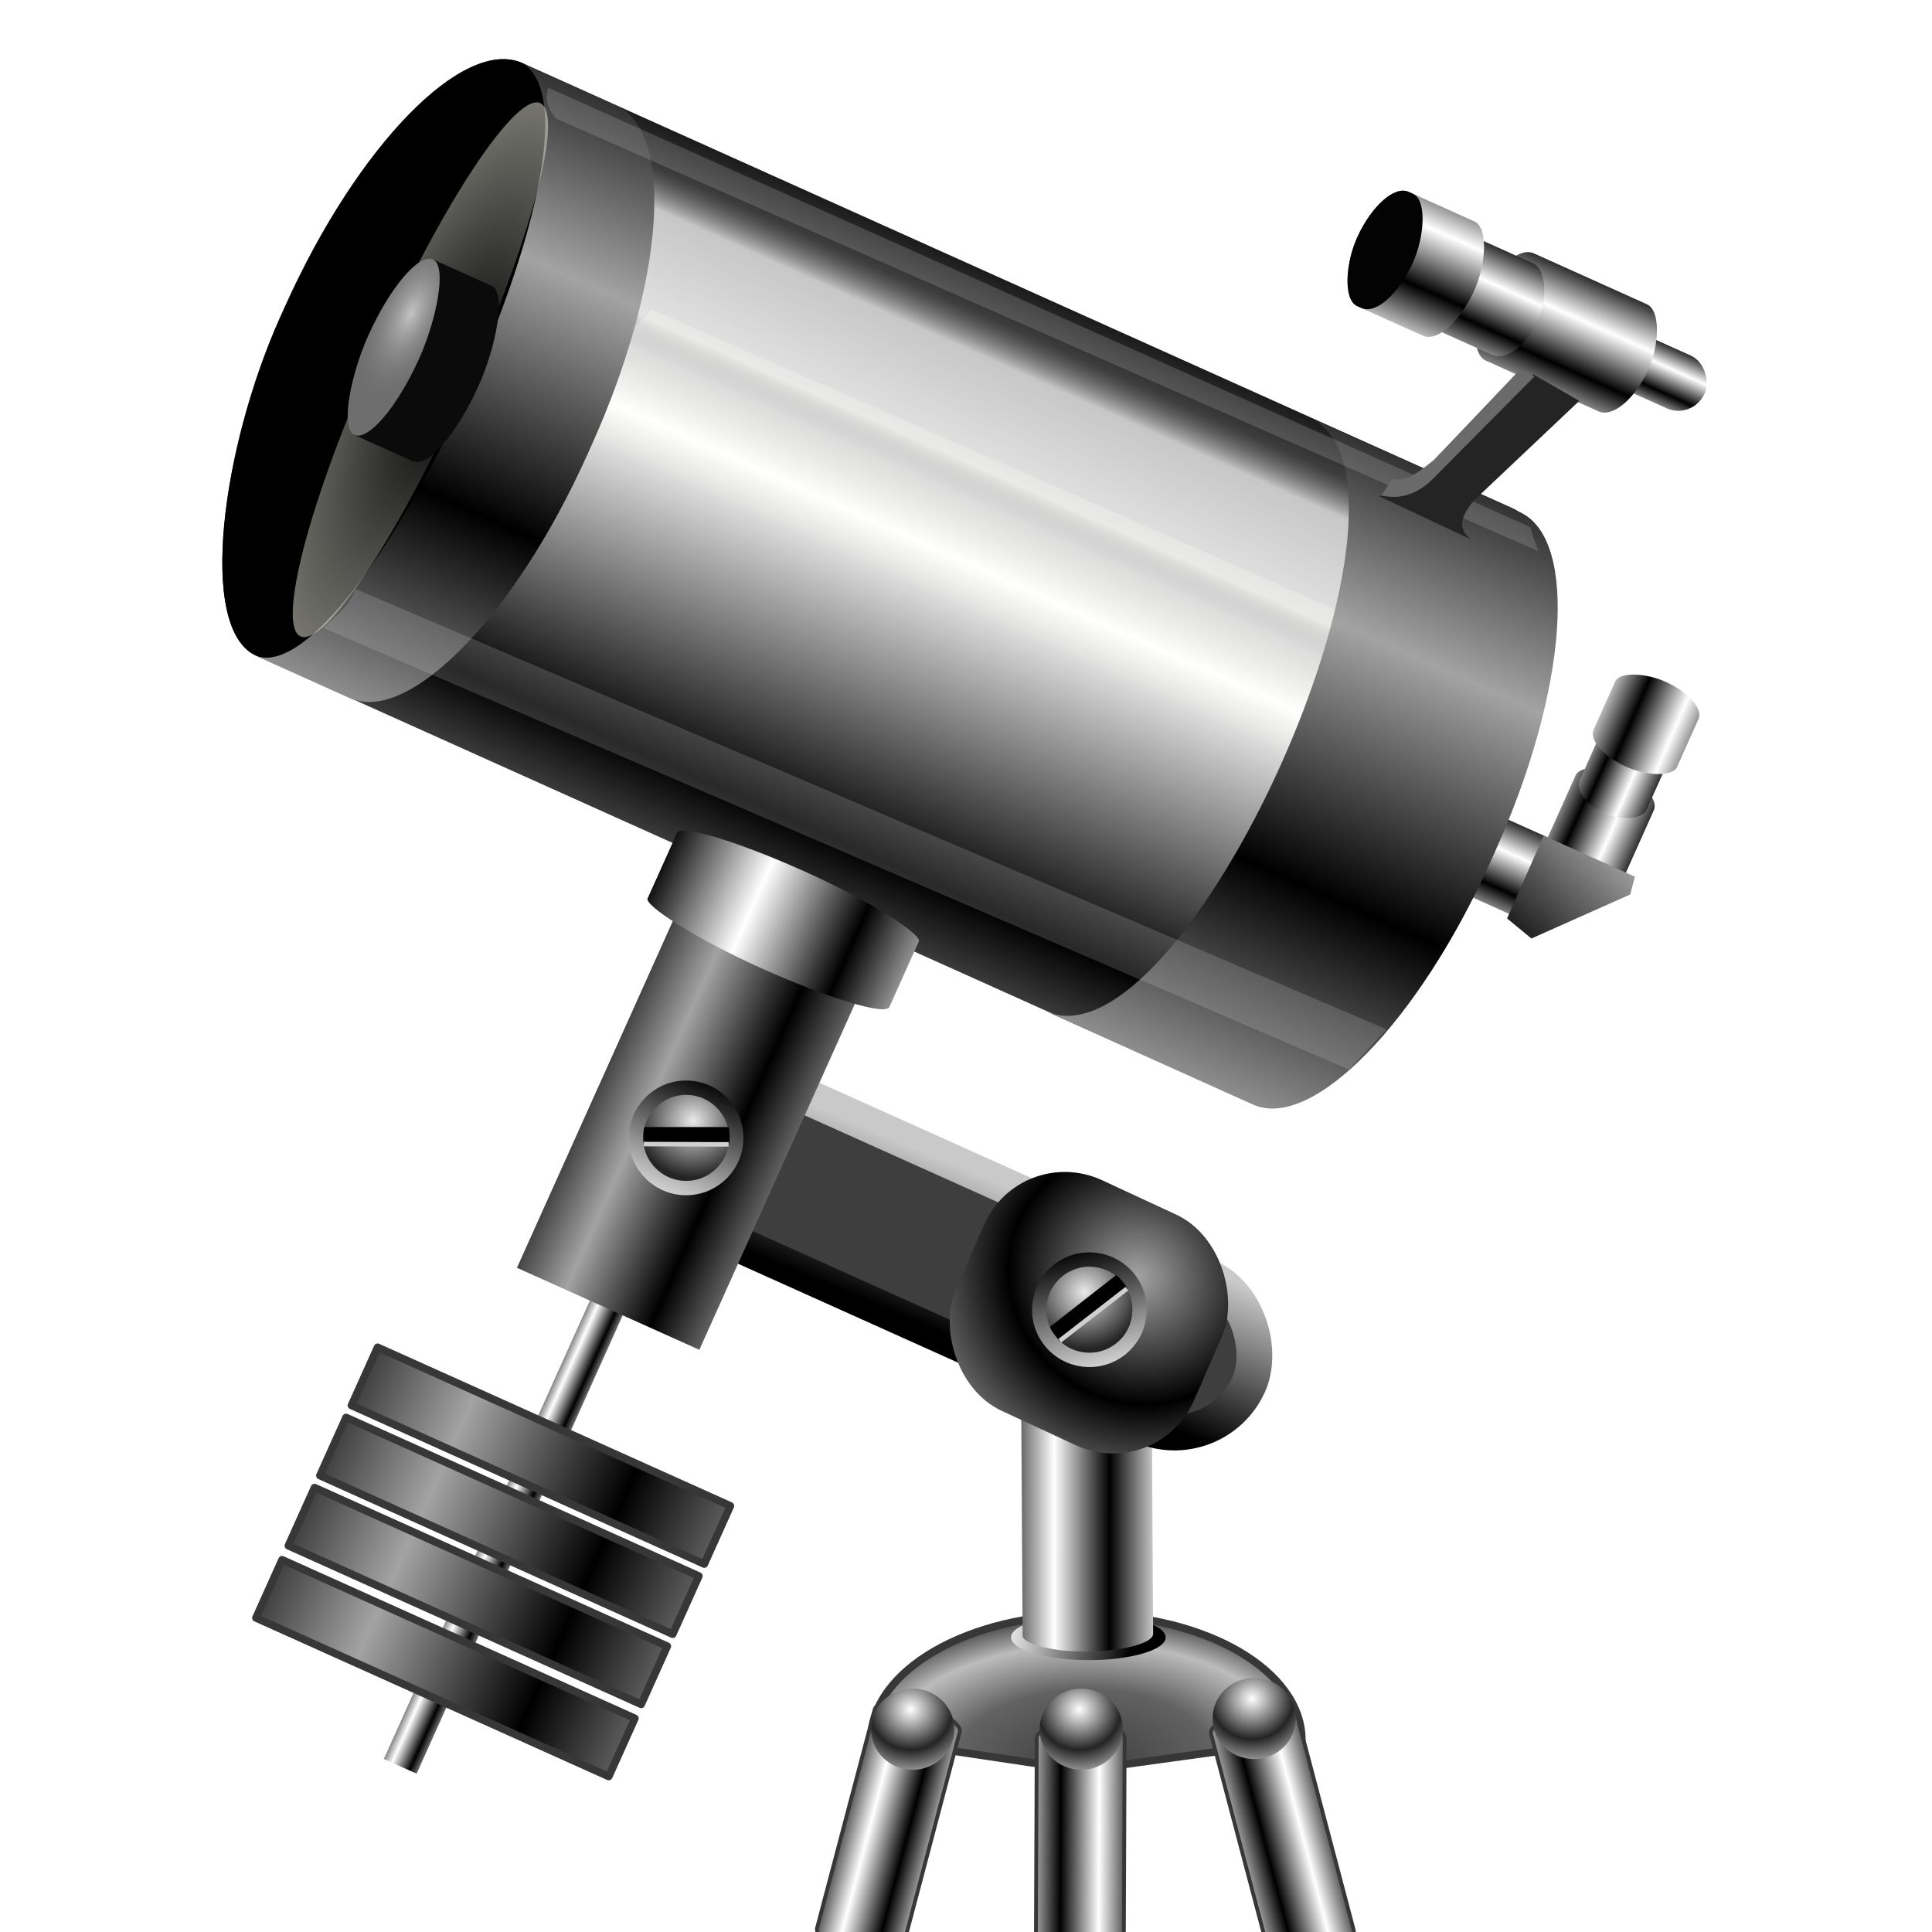 <?xml version="1.0" encoding="UTF-8" standalone="no"?>
<!-- Created with Inkscape (http://www.inkscape.org/) -->

<svg
   xmlns:dc="http://purl.org/dc/elements/1.1/"
   xmlns:cc="http://creativecommons.org/ns#"
   xmlns:rdf="http://www.w3.org/1999/02/22-rdf-syntax-ns#"
   xmlns:svg="http://www.w3.org/2000/svg"
   xmlns="http://www.w3.org/2000/svg"
   xmlns:xlink="http://www.w3.org/1999/xlink"
   xmlns:sodipodi="http://sodipodi.sourceforge.net/DTD/sodipodi-0.dtd"
   xmlns:inkscape="http://www.inkscape.org/namespaces/inkscape"
   id="svg2"
   sodipodi:version="0.32"
   inkscape:version="0.92.5 (2060ec1f9f, 2020-04-08)"
   width="256"
   height="256"
   version="1.0"
   sodipodi:docname="stellarium.svg"
   inkscape:output_extension="org.inkscape.output.svg.inkscape"
   inkscape:export-filename="/media/disk/linux-dekor/desk-x/my jpg wals/my black/stellarium.png"
   inkscape:export-xdpi="90"
   inkscape:export-ydpi="90">
  <defs
     id="defs5">
    <linearGradient
       inkscape:collect="always"
       id="linearGradient4343">
      <stop
         style="stop-color:#eeeeee;stop-opacity:1"
         offset="0"
         id="stop4345" />
      <stop
         style="stop-color:#000000;stop-opacity:1"
         offset="1"
         id="stop4347" />
    </linearGradient>
    <linearGradient
       inkscape:collect="always"
       id="linearGradient4327">
      <stop
         style="stop-color:#3e3e3e;stop-opacity:1;"
         offset="0"
         id="stop4329" />
      <stop
         id="stop4339"
         offset="0.495"
         style="stop-color:#626262;stop-opacity:1" />
      <stop
         id="stop4335"
         offset="0.796"
         style="stop-color:#bcbcbc;stop-opacity:1" />
      <stop
         style="stop-color:#404040;stop-opacity:1"
         offset="1"
         id="stop4331" />
    </linearGradient>
    <linearGradient
       inkscape:collect="always"
       id="linearGradient4380">
      <stop
         style="stop-color:#c3c3c3;stop-opacity:1"
         offset="0"
         id="stop4383" />
      <stop
         style="stop-color:#6e6e6e;stop-opacity:0;"
         offset="1"
         id="stop4385" />
    </linearGradient>
    <linearGradient
       inkscape:collect="always"
       id="linearGradient4311">
      <stop
         style="stop-color:#000000;stop-opacity:1"
         offset="0"
         id="stop4313" />
      <stop
         style="stop-color:#c9c9c9;stop-opacity:1"
         offset="1"
         id="stop4315" />
    </linearGradient>
    <linearGradient
       inkscape:collect="always"
       id="linearGradient4378">
      <stop
         style="stop-color:#e9e9e9;stop-opacity:1"
         offset="0"
         id="stop4380" />
      <stop
         style="stop-color:#242424;stop-opacity:1"
         offset="1"
         id="stop4382" />
    </linearGradient>
    <linearGradient
       inkscape:collect="always"
       id="linearGradient4370">
      <stop
         style="stop-color:#e1e1e1;stop-opacity:1"
         offset="0"
         id="stop4372" />
      <stop
         style="stop-color:#000000;stop-opacity:1"
         offset="1"
         id="stop4374" />
    </linearGradient>
    <linearGradient
       inkscape:collect="always"
       id="linearGradient4348">
      <stop
         style="stop-color:#ffffff;stop-opacity:1"
         offset="0"
         id="stop4350" />
      <stop
         style="stop-color:#242424;stop-opacity:1"
         offset="1"
         id="stop4352" />
    </linearGradient>
    <linearGradient
       id="linearGradient3220">
      <stop
         id="stop3222"
         offset="0"
         style="stop-color:#ffffff;stop-opacity:0;" />
      <stop
         id="stop3224"
         offset="1"
         style="stop-color:#ffffe9;stop-opacity:0.619;" />
    </linearGradient>
    <linearGradient
       id="linearGradient3199">
      <stop
         style="stop-color:#ffffff;stop-opacity:0.319;"
         offset="0"
         id="stop3201" />
      <stop
         style="stop-color:#ffffe9;stop-opacity:0;"
         offset="1"
         id="stop3203" />
    </linearGradient>
    <linearGradient
       id="linearGradient3185">
      <stop
         style="stop-color:#8e8e8e;stop-opacity:0;"
         offset="0"
         id="stop3187" />
      <stop
         id="stop3193"
         offset="0.19"
         style="stop-color:#ffffff;stop-opacity:0.628;" />
      <stop
         style="stop-color:#ffffff;stop-opacity:0.655;"
         offset="0.783"
         id="stop3195" />
      <stop
         style="stop-color:#838383;stop-opacity:0;"
         offset="1"
         id="stop3189" />
    </linearGradient>
    <linearGradient
       id="linearGradient3171">
      <stop
         id="stop3173"
         offset="0"
         style="stop-color:#a3a3a3;stop-opacity:1;" />
      <stop
         id="stop3175"
         offset="1"
         style="stop-color:#000000;stop-opacity:1;" />
    </linearGradient>
    <linearGradient
       id="linearGradient3156">
      <stop
         style="stop-color:#ffffff;stop-opacity:1;"
         offset="0"
         id="stop3158" />
      <stop
         style="stop-color:#000000;stop-opacity:1;"
         offset="1"
         id="stop3160" />
    </linearGradient>
    <inkscape:perspective
       sodipodi:type="inkscape:persp3d"
       inkscape:vp_x="0 : 526.18109 : 1"
       inkscape:vp_y="0 : 1000 : 0"
       inkscape:vp_z="744.09448 : 526.18109 : 1"
       inkscape:persp3d-origin="372.04724 : 350.78739 : 1"
       id="perspective9" />
    <linearGradient
       inkscape:collect="always"
       xlink:href="#linearGradient3156"
       id="linearGradient3400"
       gradientUnits="userSpaceOnUse"
       gradientTransform="matrix(0.728,0,0,0.728,319.945,120.684)"
       spreadMethod="reflect"
       x1="615.984"
       y1="7.934"
       x2="615.984"
       y2="21.107" />
    <linearGradient
       inkscape:collect="always"
       xlink:href="#linearGradient3156"
       id="linearGradient3402"
       gradientUnits="userSpaceOnUse"
       gradientTransform="matrix(1,0,0,0.493,134.426,0.596)"
       spreadMethod="reflect"
       x1="615.984"
       y1="7.934"
       x2="615.984"
       y2="21.107" />
    <linearGradient
       inkscape:collect="always"
       xlink:href="#linearGradient3156"
       id="linearGradient3404"
       gradientUnits="userSpaceOnUse"
       gradientTransform="translate(414.884,-1.111)"
       spreadMethod="reflect"
       x1="236.795"
       y1="116.288"
       x2="236.795"
       y2="181.535" />
    <linearGradient
       inkscape:collect="always"
       xlink:href="#linearGradient3185"
       id="linearGradient3406"
       gradientUnits="userSpaceOnUse"
       gradientTransform="translate(118.443,-5.738)"
       spreadMethod="reflect"
       x1="501.639"
       y1="108.361"
       x2="501.639"
       y2="71.311" />
    <linearGradient
       inkscape:collect="always"
       xlink:href="#linearGradient3199"
       id="linearGradient3408"
       gradientUnits="userSpaceOnUse"
       gradientTransform="translate(122.541,-67.623)"
       spreadMethod="reflect"
       x1="513.115"
       y1="168.644"
       x2="513.115"
       y2="195.697" />
    <linearGradient
       inkscape:collect="always"
       xlink:href="#linearGradient3171"
       id="linearGradient3410"
       gradientUnits="userSpaceOnUse"
       gradientTransform="translate(414.884,-1.111)"
       spreadMethod="reflect"
       x1="233.926"
       y1="95.388"
       x2="233.926"
       y2="149.574" />
    <linearGradient
       inkscape:collect="always"
       xlink:href="#linearGradient3171"
       id="linearGradient3412"
       gradientUnits="userSpaceOnUse"
       gradientTransform="translate(625.949,-1.111)"
       spreadMethod="reflect"
       x1="233.926"
       y1="95.388"
       x2="233.926"
       y2="149.574" />
    <radialGradient
       inkscape:collect="always"
       xlink:href="#linearGradient3220"
       id="radialGradient3414"
       gradientUnits="userSpaceOnUse"
       gradientTransform="matrix(2.92,1.3418463e-6,-2.3515927e-6,13.289,-751.975,-1717.473)"
       cx="391.598"
       cy="139.754"
       fx="393.774"
       fy="139.754"
       r="6.352" />
    <linearGradient
       inkscape:collect="always"
       xlink:href="#linearGradient3156"
       id="linearGradient3416"
       gradientUnits="userSpaceOnUse"
       spreadMethod="reflect"
       x1="615.984"
       y1="7.934"
       x2="615.984"
       y2="21.107" />
    <linearGradient
       inkscape:collect="always"
       xlink:href="#linearGradient3156"
       id="linearGradient3418"
       gradientUnits="userSpaceOnUse"
       gradientTransform="matrix(1,0,0,0.853,-31.557,2.038)"
       spreadMethod="reflect"
       x1="615.984"
       y1="7.934"
       x2="615.984"
       y2="21.107" />
    <linearGradient
       inkscape:collect="always"
       xlink:href="#linearGradient3156"
       id="linearGradient3420"
       gradientUnits="userSpaceOnUse"
       gradientTransform="matrix(1,0,0,0.853,-49.18,-6.568)"
       spreadMethod="reflect"
       x1="615.984"
       y1="10.336"
       x2="616.189"
       y2="28.311" />
    <linearGradient
       inkscape:collect="always"
       xlink:href="#linearGradient3156"
       id="linearGradient3422"
       gradientUnits="userSpaceOnUse"
       spreadMethod="reflect"
       x1="615.984"
       y1="7.934"
       x2="615.984"
       y2="21.107" />
    <linearGradient
       inkscape:collect="always"
       xlink:href="#linearGradient3156"
       id="linearGradient3424"
       gradientUnits="userSpaceOnUse"
       gradientTransform="matrix(1,0,0,0.853,-31.557,2.038)"
       spreadMethod="reflect"
       x1="615.984"
       y1="7.934"
       x2="615.984"
       y2="21.107" />
    <linearGradient
       inkscape:collect="always"
       xlink:href="#linearGradient3156"
       id="linearGradient3426"
       gradientUnits="userSpaceOnUse"
       gradientTransform="matrix(1,0,0,0.853,-49.18,-6.568)"
       spreadMethod="reflect"
       x1="615.984"
       y1="10.336"
       x2="616.189"
       y2="28.311" />
    <linearGradient
       inkscape:collect="always"
       xlink:href="#linearGradient3171"
       id="linearGradient3428"
       gradientUnits="userSpaceOnUse"
       x1="785.444"
       y1="113.166"
       x2="771.114"
       y2="151.983" />
    <linearGradient
       inkscape:collect="always"
       xlink:href="#linearGradient3156"
       id="linearGradient3430"
       gradientUnits="userSpaceOnUse"
       spreadMethod="reflect"
       x1="216.932"
       y1="469.958"
       x2="239.919"
       y2="470.19" />
    <linearGradient
       inkscape:collect="always"
       xlink:href="#linearGradient3156"
       id="linearGradient3432"
       gradientUnits="userSpaceOnUse"
       gradientTransform="translate(1.149,-8.046)"
       spreadMethod="reflect"
       x1="265.096"
       y1="361.881"
       x2="270.052"
       y2="361.881" />
    <linearGradient
       inkscape:collect="always"
       xlink:href="#linearGradient3171"
       id="linearGradient3434"
       gradientUnits="userSpaceOnUse"
       gradientTransform="matrix(1,0,0,1.281,0,-66.758)"
       spreadMethod="reflect"
       x1="256.897"
       y1="277.874"
       x2="281.034"
       y2="277.874" />
    <linearGradient
       inkscape:collect="always"
       xlink:href="#linearGradient3156"
       id="linearGradient3436"
       gradientUnits="userSpaceOnUse"
       gradientTransform="translate(-9.406,-1.485)"
       spreadMethod="reflect"
       x1="269.802"
       y1="230.198"
       x2="297.525"
       y2="230.198" />
    <radialGradient
       inkscape:collect="always"
       xlink:href="#linearGradient3171"
       id="radialGradient3438"
       gradientUnits="userSpaceOnUse"
       gradientTransform="matrix(1,0,0,0.937,39.08,10.986)"
       spreadMethod="reflect"
       cx="354.598"
       cy="283.106"
       fx="354.598"
       fy="283.106"
       r="40.805" />
    <linearGradient
       inkscape:collect="always"
       xlink:href="#linearGradient3171"
       id="linearGradient3440"
       gradientUnits="userSpaceOnUse"
       spreadMethod="reflect"
       x1="246.552"
       y1="382.471"
       x2="293.103"
       y2="382.471" />
    <linearGradient
       inkscape:collect="always"
       xlink:href="#linearGradient3171"
       id="linearGradient3442"
       gradientUnits="userSpaceOnUse"
       gradientTransform="translate(0,20.115)"
       spreadMethod="reflect"
       x1="246.552"
       y1="382.471"
       x2="293.103"
       y2="382.471" />
    <linearGradient
       inkscape:collect="always"
       xlink:href="#linearGradient3171"
       id="linearGradient3444"
       gradientUnits="userSpaceOnUse"
       gradientTransform="translate(0,40.23)"
       spreadMethod="reflect"
       x1="246.552"
       y1="382.471"
       x2="293.103"
       y2="382.471" />
    <linearGradient
       inkscape:collect="always"
       xlink:href="#linearGradient3171"
       id="linearGradient3446"
       gradientUnits="userSpaceOnUse"
       gradientTransform="translate(0,60.92)"
       spreadMethod="reflect"
       x1="246.552"
       y1="382.471"
       x2="293.103"
       y2="382.471" />
    <linearGradient
       inkscape:collect="always"
       xlink:href="#linearGradient3156"
       id="linearGradient3448"
       gradientUnits="userSpaceOnUse"
       gradientTransform="translate(101.523,-79.774)"
       spreadMethod="reflect"
       x1="234.632"
       y1="481.322"
       x2="244.678"
       y2="481.322" />
    <linearGradient
       inkscape:collect="always"
       xlink:href="#linearGradient3156"
       id="linearGradient3450"
       gradientUnits="userSpaceOnUse"
       gradientTransform="translate(-437.949,63.011)"
       spreadMethod="reflect"
       x1="234.632"
       y1="481.322"
       x2="244.678"
       y2="481.322" />
    <linearGradient
       inkscape:collect="always"
       xlink:href="#linearGradient3156"
       id="linearGradient3452"
       gradientUnits="userSpaceOnUse"
       gradientTransform="translate(-519.273,-1.684)"
       spreadMethod="reflect"
       x1="234.632"
       y1="481.322"
       x2="244.678"
       y2="481.322" />
    <linearGradient
       y2="-7.034"
       x2="11.61"
       y1="-6.253"
       x1="9.41"
       spreadMethod="reflect"
       gradientUnits="userSpaceOnUse"
       id="linearGradient3381"
       xlink:href="#linearGradient3370"
       inkscape:collect="always" />
    <linearGradient
       y2="-7.034"
       x2="11.61"
       y1="-6.253"
       x1="9.41"
       spreadMethod="reflect"
       gradientUnits="userSpaceOnUse"
       id="linearGradient3378"
       xlink:href="#linearGradient3370"
       inkscape:collect="always" />
    <inkscape:perspective
       sodipodi:type="inkscape:persp3d"
       inkscape:vp_x="0 : 526.18109 : 1"
       inkscape:vp_y="0 : 1000 : 0"
       inkscape:vp_z="744.09448 : 526.18109 : 1"
       inkscape:persp3d-origin="372.04724 : 350.78739 : 1"
       id="perspective10" />
    <linearGradient
       id="linearGradient3370">
      <stop
         id="stop3372"
         offset="0"
         style="stop-color:#000000;stop-opacity:1;" />
      <stop
         id="stop3374"
         offset="1"
         style="stop-color:#ffffff;stop-opacity:1;" />
    </linearGradient>
    <linearGradient
       inkscape:collect="always"
       xlink:href="#linearGradient3156"
       id="linearGradient3334"
       gradientUnits="userSpaceOnUse"
       gradientTransform="translate(101.523,-79.774)"
       spreadMethod="reflect"
       x1="234.632"
       y1="481.322"
       x2="244.678"
       y2="481.322" />
    <linearGradient
       inkscape:collect="always"
       xlink:href="#linearGradient3156"
       id="linearGradient3336"
       gradientUnits="userSpaceOnUse"
       gradientTransform="translate(-437.949,63.011)"
       spreadMethod="reflect"
       x1="234.632"
       y1="481.322"
       x2="244.678"
       y2="481.322" />
    <linearGradient
       inkscape:collect="always"
       xlink:href="#linearGradient3156"
       id="linearGradient3338"
       gradientUnits="userSpaceOnUse"
       gradientTransform="translate(-519.273,-1.684)"
       spreadMethod="reflect"
       x1="234.632"
       y1="481.322"
       x2="244.678"
       y2="481.322" />
    <linearGradient
       inkscape:collect="always"
       xlink:href="#linearGradient3156"
       id="linearGradient3350"
       gradientUnits="userSpaceOnUse"
       gradientTransform="matrix(0.728,0,0,0.728,319.945,120.684)"
       spreadMethod="reflect"
       x1="615.984"
       y1="7.934"
       x2="615.984"
       y2="21.107" />
    <linearGradient
       inkscape:collect="always"
       xlink:href="#linearGradient3156"
       id="linearGradient3352"
       gradientUnits="userSpaceOnUse"
       gradientTransform="matrix(1,0,0,0.493,134.426,0.596)"
       spreadMethod="reflect"
       x1="615.984"
       y1="7.934"
       x2="615.984"
       y2="21.107" />
    <linearGradient
       inkscape:collect="always"
       xlink:href="#linearGradient3156"
       id="linearGradient3354"
       gradientUnits="userSpaceOnUse"
       gradientTransform="translate(414.884,-1.111)"
       spreadMethod="reflect"
       x1="236.795"
       y1="116.288"
       x2="236.795"
       y2="181.535" />
    <linearGradient
       inkscape:collect="always"
       xlink:href="#linearGradient3185"
       id="linearGradient3356"
       gradientUnits="userSpaceOnUse"
       gradientTransform="translate(118.443,-5.738)"
       spreadMethod="reflect"
       x1="501.639"
       y1="108.361"
       x2="501.639"
       y2="71.311" />
    <linearGradient
       inkscape:collect="always"
       xlink:href="#linearGradient3199"
       id="linearGradient3358"
       gradientUnits="userSpaceOnUse"
       gradientTransform="translate(122.541,-67.623)"
       spreadMethod="reflect"
       x1="513.115"
       y1="168.644"
       x2="513.115"
       y2="195.697" />
    <linearGradient
       inkscape:collect="always"
       xlink:href="#linearGradient3171"
       id="linearGradient3360"
       gradientUnits="userSpaceOnUse"
       gradientTransform="translate(414.884,-1.111)"
       spreadMethod="reflect"
       x1="233.926"
       y1="95.388"
       x2="233.926"
       y2="149.574" />
    <linearGradient
       inkscape:collect="always"
       xlink:href="#linearGradient3171"
       id="linearGradient3362"
       gradientUnits="userSpaceOnUse"
       gradientTransform="translate(625.949,-1.111)"
       spreadMethod="reflect"
       x1="233.926"
       y1="95.388"
       x2="233.926"
       y2="149.574" />
    <radialGradient
       inkscape:collect="always"
       xlink:href="#linearGradient3220"
       id="radialGradient3364"
       gradientUnits="userSpaceOnUse"
       gradientTransform="matrix(2.92,1.3418463e-6,-2.3515927e-6,13.289,-751.975,-1717.473)"
       cx="391.598"
       cy="139.754"
       fx="393.774"
       fy="139.754"
       r="6.352" />
    <linearGradient
       inkscape:collect="always"
       xlink:href="#linearGradient3156"
       id="linearGradient3366"
       gradientUnits="userSpaceOnUse"
       spreadMethod="reflect"
       x1="615.984"
       y1="7.934"
       x2="615.984"
       y2="21.107" />
    <linearGradient
       inkscape:collect="always"
       xlink:href="#linearGradient3156"
       id="linearGradient3368"
       gradientUnits="userSpaceOnUse"
       gradientTransform="matrix(1,0,0,0.853,-31.557,2.038)"
       spreadMethod="reflect"
       x1="615.984"
       y1="7.934"
       x2="615.984"
       y2="21.107" />
    <linearGradient
       inkscape:collect="always"
       xlink:href="#linearGradient3156"
       id="linearGradient3371"
       gradientUnits="userSpaceOnUse"
       gradientTransform="matrix(1,0,0,0.853,-49.18,-6.568)"
       spreadMethod="reflect"
       x1="615.984"
       y1="10.336"
       x2="616.189"
       y2="28.311" />
    <linearGradient
       inkscape:collect="always"
       xlink:href="#linearGradient3156"
       id="linearGradient3373"
       gradientUnits="userSpaceOnUse"
       spreadMethod="reflect"
       x1="615.984"
       y1="7.934"
       x2="615.984"
       y2="21.107" />
    <linearGradient
       inkscape:collect="always"
       xlink:href="#linearGradient3156"
       id="linearGradient3375"
       gradientUnits="userSpaceOnUse"
       gradientTransform="matrix(1,0,0,0.853,-31.557,2.038)"
       spreadMethod="reflect"
       x1="615.984"
       y1="7.934"
       x2="615.984"
       y2="21.107" />
    <linearGradient
       inkscape:collect="always"
       xlink:href="#linearGradient3156"
       id="linearGradient3377"
       gradientUnits="userSpaceOnUse"
       gradientTransform="matrix(1,0,0,0.853,-49.18,-6.568)"
       spreadMethod="reflect"
       x1="615.984"
       y1="10.336"
       x2="616.189"
       y2="28.311" />
    <linearGradient
       inkscape:collect="always"
       xlink:href="#linearGradient3171"
       id="linearGradient3379"
       gradientUnits="userSpaceOnUse"
       x1="785.444"
       y1="113.166"
       x2="771.114"
       y2="151.983" />
    <linearGradient
       inkscape:collect="always"
       xlink:href="#linearGradient3156"
       id="linearGradient3382"
       gradientUnits="userSpaceOnUse"
       spreadMethod="reflect"
       x1="216.932"
       y1="469.958"
       x2="239.919"
       y2="470.19" />
    <linearGradient
       inkscape:collect="always"
       xlink:href="#linearGradient3156"
       id="linearGradient3385"
       gradientUnits="userSpaceOnUse"
       gradientTransform="translate(1.149,-8.046)"
       spreadMethod="reflect"
       x1="265.096"
       y1="361.881"
       x2="270.052"
       y2="361.881" />
    <linearGradient
       inkscape:collect="always"
       xlink:href="#linearGradient3171"
       id="linearGradient3387"
       gradientUnits="userSpaceOnUse"
       gradientTransform="matrix(1,0,0,1.281,0,-66.758)"
       spreadMethod="reflect"
       x1="256.897"
       y1="277.874"
       x2="281.034"
       y2="277.874" />
    <linearGradient
       inkscape:collect="always"
       xlink:href="#linearGradient3156"
       id="linearGradient3389"
       gradientUnits="userSpaceOnUse"
       gradientTransform="translate(-9.406,-1.485)"
       spreadMethod="reflect"
       x1="269.802"
       y1="230.198"
       x2="297.525"
       y2="230.198" />
    <radialGradient
       inkscape:collect="always"
       xlink:href="#linearGradient3171"
       id="radialGradient3391"
       gradientUnits="userSpaceOnUse"
       gradientTransform="matrix(1,0,0,0.937,39.08,10.986)"
       spreadMethod="reflect"
       cx="354.598"
       cy="283.106"
       fx="354.598"
       fy="283.106"
       r="40.805" />
    <linearGradient
       inkscape:collect="always"
       xlink:href="#linearGradient3171"
       id="linearGradient3394"
       gradientUnits="userSpaceOnUse"
       spreadMethod="reflect"
       x1="246.552"
       y1="382.471"
       x2="293.103"
       y2="382.471" />
    <linearGradient
       inkscape:collect="always"
       xlink:href="#linearGradient3171"
       id="linearGradient3396"
       gradientUnits="userSpaceOnUse"
       gradientTransform="translate(0,20.115)"
       spreadMethod="reflect"
       x1="246.552"
       y1="382.471"
       x2="293.103"
       y2="382.471" />
    <linearGradient
       inkscape:collect="always"
       xlink:href="#linearGradient3171"
       id="linearGradient3398"
       gradientUnits="userSpaceOnUse"
       gradientTransform="translate(0,40.23)"
       spreadMethod="reflect"
       x1="246.552"
       y1="382.471"
       x2="293.103"
       y2="382.471" />
    <linearGradient
       inkscape:collect="always"
       xlink:href="#linearGradient3171"
       id="linearGradient3401"
       gradientUnits="userSpaceOnUse"
       gradientTransform="translate(0,60.92)"
       spreadMethod="reflect"
       x1="246.552"
       y1="382.471"
       x2="293.103"
       y2="382.471" />
    <linearGradient
       inkscape:collect="always"
       xlink:href="#linearGradient3156"
       id="linearGradient3438"
       gradientUnits="userSpaceOnUse"
       spreadMethod="reflect"
       x1="216.932"
       y1="469.958"
       x2="239.919"
       y2="470.19" />
    <linearGradient
       inkscape:collect="always"
       xlink:href="#linearGradient3156"
       id="linearGradient3441"
       gradientUnits="userSpaceOnUse"
       gradientTransform="translate(1.149,-8.046)"
       spreadMethod="reflect"
       x1="265.096"
       y1="361.881"
       x2="270.052"
       y2="361.881" />
    <linearGradient
       inkscape:collect="always"
       xlink:href="#linearGradient3171"
       id="linearGradient3443"
       gradientUnits="userSpaceOnUse"
       gradientTransform="matrix(1,0,0,1.281,0,-66.758)"
       spreadMethod="reflect"
       x1="256.897"
       y1="277.874"
       x2="281.034"
       y2="277.874" />
    <linearGradient
       inkscape:collect="always"
       xlink:href="#linearGradient3156"
       id="linearGradient3445"
       gradientUnits="userSpaceOnUse"
       gradientTransform="translate(-9.406,-1.485)"
       spreadMethod="reflect"
       x1="269.802"
       y1="230.198"
       x2="297.525"
       y2="230.198" />
    <radialGradient
       inkscape:collect="always"
       xlink:href="#linearGradient3171"
       id="radialGradient3447"
       gradientUnits="userSpaceOnUse"
       gradientTransform="matrix(1,0,0,0.937,39.08,10.986)"
       spreadMethod="reflect"
       cx="354.598"
       cy="283.106"
       fx="354.598"
       fy="283.106"
       r="40.805" />
    <linearGradient
       inkscape:collect="always"
       xlink:href="#linearGradient3171"
       id="linearGradient3449"
       gradientUnits="userSpaceOnUse"
       spreadMethod="reflect"
       x1="246.552"
       y1="382.471"
       x2="293.103"
       y2="382.471" />
    <linearGradient
       inkscape:collect="always"
       xlink:href="#linearGradient3171"
       id="linearGradient3451"
       gradientUnits="userSpaceOnUse"
       gradientTransform="translate(0,20.115)"
       spreadMethod="reflect"
       x1="246.552"
       y1="382.471"
       x2="293.103"
       y2="382.471" />
    <linearGradient
       inkscape:collect="always"
       xlink:href="#linearGradient3171"
       id="linearGradient3453"
       gradientUnits="userSpaceOnUse"
       gradientTransform="translate(0,40.23)"
       spreadMethod="reflect"
       x1="246.552"
       y1="382.471"
       x2="293.103"
       y2="382.471" />
    <linearGradient
       inkscape:collect="always"
       xlink:href="#linearGradient3171"
       id="linearGradient3455"
       gradientUnits="userSpaceOnUse"
       gradientTransform="translate(0,60.92)"
       spreadMethod="reflect"
       x1="246.552"
       y1="382.471"
       x2="293.103"
       y2="382.471" />
    <linearGradient
       inkscape:collect="always"
       xlink:href="#linearGradient3156"
       id="linearGradient3485"
       gradientUnits="userSpaceOnUse"
       gradientTransform="matrix(0.728,0,0,0.728,319.945,120.684)"
       spreadMethod="reflect"
       x1="615.984"
       y1="7.934"
       x2="615.984"
       y2="21.107" />
    <linearGradient
       inkscape:collect="always"
       xlink:href="#linearGradient3156"
       id="linearGradient3487"
       gradientUnits="userSpaceOnUse"
       gradientTransform="matrix(1,0,0,0.493,134.426,0.596)"
       spreadMethod="reflect"
       x1="615.984"
       y1="7.934"
       x2="615.984"
       y2="21.107" />
    <linearGradient
       inkscape:collect="always"
       xlink:href="#linearGradient3156"
       id="linearGradient3489"
       gradientUnits="userSpaceOnUse"
       gradientTransform="translate(414.884,-1.111)"
       spreadMethod="reflect"
       x1="236.795"
       y1="116.288"
       x2="236.795"
       y2="181.535" />
    <linearGradient
       inkscape:collect="always"
       xlink:href="#linearGradient3185"
       id="linearGradient3491"
       gradientUnits="userSpaceOnUse"
       gradientTransform="translate(118.443,-5.738)"
       spreadMethod="reflect"
       x1="501.639"
       y1="108.361"
       x2="501.639"
       y2="71.311" />
    <linearGradient
       inkscape:collect="always"
       xlink:href="#linearGradient3199"
       id="linearGradient3493"
       gradientUnits="userSpaceOnUse"
       gradientTransform="translate(122.541,-67.623)"
       spreadMethod="reflect"
       x1="513.115"
       y1="168.644"
       x2="513.115"
       y2="195.697" />
    <linearGradient
       inkscape:collect="always"
       xlink:href="#linearGradient3171"
       id="linearGradient3495"
       gradientUnits="userSpaceOnUse"
       gradientTransform="translate(414.884,-1.111)"
       spreadMethod="reflect"
       x1="233.926"
       y1="95.388"
       x2="233.926"
       y2="149.574" />
    <linearGradient
       inkscape:collect="always"
       xlink:href="#linearGradient3171"
       id="linearGradient3497"
       gradientUnits="userSpaceOnUse"
       gradientTransform="translate(625.949,-1.111)"
       spreadMethod="reflect"
       x1="233.926"
       y1="95.388"
       x2="233.926"
       y2="149.574" />
    <radialGradient
       inkscape:collect="always"
       xlink:href="#linearGradient3220"
       id="radialGradient3499"
       gradientUnits="userSpaceOnUse"
       gradientTransform="matrix(2.929,8.3453159e-7,-2.3589049e-6,8.265,-1076.226,-1133.214)"
       cx="391.598"
       cy="139.754"
       fx="393.774"
       fy="139.754"
       r="6.352" />
    <linearGradient
       inkscape:collect="always"
       xlink:href="#linearGradient3156"
       id="linearGradient3501"
       gradientUnits="userSpaceOnUse"
       spreadMethod="reflect"
       x1="615.984"
       y1="7.934"
       x2="615.984"
       y2="21.107" />
    <linearGradient
       inkscape:collect="always"
       xlink:href="#linearGradient3156"
       id="linearGradient3503"
       gradientUnits="userSpaceOnUse"
       gradientTransform="matrix(1,0,0,0.853,-31.557,2.038)"
       spreadMethod="reflect"
       x1="615.984"
       y1="7.934"
       x2="615.984"
       y2="21.107" />
    <linearGradient
       inkscape:collect="always"
       xlink:href="#linearGradient3156"
       id="linearGradient3505"
       gradientUnits="userSpaceOnUse"
       gradientTransform="matrix(1,0,0,0.853,-49.18,-6.568)"
       spreadMethod="reflect"
       x1="615.984"
       y1="10.336"
       x2="616.189"
       y2="28.311" />
    <linearGradient
       inkscape:collect="always"
       xlink:href="#linearGradient3156"
       id="linearGradient3507"
       gradientUnits="userSpaceOnUse"
       spreadMethod="reflect"
       x1="615.984"
       y1="7.934"
       x2="615.984"
       y2="21.107" />
    <linearGradient
       inkscape:collect="always"
       xlink:href="#linearGradient3156"
       id="linearGradient3509"
       gradientUnits="userSpaceOnUse"
       gradientTransform="matrix(1,0,0,0.853,-31.557,2.038)"
       spreadMethod="reflect"
       x1="615.984"
       y1="7.934"
       x2="615.984"
       y2="21.107" />
    <linearGradient
       inkscape:collect="always"
       xlink:href="#linearGradient3156"
       id="linearGradient3511"
       gradientUnits="userSpaceOnUse"
       gradientTransform="matrix(1,0,0,0.853,-49.18,-6.568)"
       spreadMethod="reflect"
       x1="615.984"
       y1="10.336"
       x2="616.189"
       y2="28.311" />
    <linearGradient
       inkscape:collect="always"
       xlink:href="#linearGradient3171"
       id="linearGradient3513"
       gradientUnits="userSpaceOnUse"
       x1="785.444"
       y1="113.166"
       x2="771.114"
       y2="151.983" />
    <linearGradient
       inkscape:collect="always"
       xlink:href="#linearGradient3156"
       id="linearGradient2591"
       gradientUnits="userSpaceOnUse"
       gradientTransform="matrix(0.507,0,0,0.507,-265.555,0.786)"
       spreadMethod="reflect"
       x1="234.632"
       y1="481.322"
       x2="244.678"
       y2="481.322" />
    <linearGradient
       inkscape:collect="always"
       xlink:href="#linearGradient3156"
       id="linearGradient2594"
       gradientUnits="userSpaceOnUse"
       gradientTransform="matrix(0.507,0,0,0.507,-223.84,34.141)"
       spreadMethod="reflect"
       x1="234.632"
       y1="481.322"
       x2="244.678"
       y2="481.322" />
    <linearGradient
       inkscape:collect="always"
       xlink:href="#linearGradient3156"
       id="linearGradient2597"
       gradientUnits="userSpaceOnUse"
       gradientTransform="matrix(0.507,0,0,0.507,54.206,-39.447)"
       spreadMethod="reflect"
       x1="234.632"
       y1="481.322"
       x2="244.678"
       y2="481.322" />
    <linearGradient
       inkscape:collect="always"
       xlink:href="#linearGradient3171"
       id="linearGradient2601"
       gradientUnits="userSpaceOnUse"
       gradientTransform="matrix(0.507,0,0,0.507,8.181,-16.392)"
       spreadMethod="reflect"
       x1="246.552"
       y1="382.471"
       x2="293.103"
       y2="382.471" />
    <linearGradient
       inkscape:collect="always"
       xlink:href="#linearGradient3171"
       id="linearGradient2604"
       gradientUnits="userSpaceOnUse"
       gradientTransform="matrix(0.507,0,0,0.507,8.181,-26.876)"
       spreadMethod="reflect"
       x1="246.552"
       y1="382.471"
       x2="293.103"
       y2="382.471" />
    <linearGradient
       inkscape:collect="always"
       xlink:href="#linearGradient3171"
       id="linearGradient2607"
       gradientUnits="userSpaceOnUse"
       gradientTransform="matrix(0.507,0,0,0.507,8.181,-37.069)"
       spreadMethod="reflect"
       x1="246.552"
       y1="382.471"
       x2="293.103"
       y2="382.471" />
    <linearGradient
       inkscape:collect="always"
       xlink:href="#linearGradient3171"
       id="linearGradient2610"
       gradientUnits="userSpaceOnUse"
       gradientTransform="matrix(0.507,0,0,0.507,8.181,-47.262)"
       spreadMethod="reflect"
       x1="246.552"
       y1="382.471"
       x2="293.103"
       y2="382.471" />
    <radialGradient
       inkscape:collect="always"
       xlink:href="#linearGradient3171"
       id="radialGradient2613"
       gradientUnits="userSpaceOnUse"
       gradientTransform="matrix(0.427,0,0,0.408,54.496,-25.572)"
       spreadMethod="reflect"
       cx="354.598"
       cy="283.106"
       fx="354.598"
       fy="283.106"
       r="40.805" />
    <linearGradient
       inkscape:collect="always"
       xlink:href="#linearGradient3156"
       id="linearGradient2616"
       gradientUnits="userSpaceOnUse"
       gradientTransform="matrix(0.507,0,0,0.507,3.415,-48.014)"
       spreadMethod="reflect"
       x1="269.802"
       y1="230.198"
       x2="297.525"
       y2="230.198" />
    <linearGradient
       inkscape:collect="always"
       xlink:href="#linearGradient3171"
       id="linearGradient2619"
       gradientUnits="userSpaceOnUse"
       gradientTransform="matrix(0.507,0,0,0.649,8.181,-81.09)"
       spreadMethod="reflect"
       x1="256.897"
       y1="277.874"
       x2="281.034"
       y2="277.874" />
    <linearGradient
       inkscape:collect="always"
       xlink:href="#linearGradient3156"
       id="linearGradient2623"
       gradientUnits="userSpaceOnUse"
       gradientTransform="matrix(0.507,0,0,0.507,8.764,-51.339)"
       spreadMethod="reflect"
       x1="265.096"
       y1="361.881"
       x2="270.052"
       y2="361.881" />
    <linearGradient
       inkscape:collect="always"
       xlink:href="#linearGradient3156"
       id="linearGradient2626"
       gradientUnits="userSpaceOnUse"
       gradientTransform="matrix(0.32,0,0,0.507,69.057,-38.081)"
       spreadMethod="reflect"
       x1="216.932"
       y1="469.958"
       x2="239.919"
       y2="470.19" />
    <linearGradient
       inkscape:collect="always"
       xlink:href="#linearGradient3171"
       id="linearGradient2629"
       gradientUnits="userSpaceOnUse"
       gradientTransform="matrix(0.462,0.208,-0.208,0.462,-125.102,-103.432)"
       x1="785.444"
       y1="113.166"
       x2="771.114"
       y2="151.983" />
    <linearGradient
       inkscape:collect="always"
       xlink:href="#linearGradient3171"
       id="linearGradient2646"
       gradientUnits="userSpaceOnUse"
       gradientTransform="matrix(0.567,0.255,-0.255,0.567,154.301,7.109)"
       spreadMethod="reflect"
       x1="233.926"
       y1="95.388"
       x2="233.926"
       y2="149.574" />
    <linearGradient
       inkscape:collect="always"
       xlink:href="#linearGradient3171"
       id="linearGradient2649"
       gradientUnits="userSpaceOnUse"
       gradientTransform="matrix(0.567,0.255,-0.255,0.567,34.596,-46.761)"
       spreadMethod="reflect"
       x1="233.926"
       y1="95.388"
       x2="233.926"
       y2="149.574" />
    <linearGradient
       inkscape:collect="always"
       xlink:href="#linearGradient3199"
       id="linearGradient2652"
       gradientUnits="userSpaceOnUse"
       gradientTransform="matrix(0.567,0.255,-0.255,0.567,-114.229,-159.097)"
       spreadMethod="reflect"
       x1="513.115"
       y1="168.644"
       x2="513.115"
       y2="195.697" />
    <linearGradient
       inkscape:collect="always"
       xlink:href="#linearGradient3185"
       id="linearGradient2655"
       gradientUnits="userSpaceOnUse"
       gradientTransform="matrix(0.622,0,0,0.622,-172.006,-59.717)"
       spreadMethod="reflect"
       x1="501.639"
       y1="108.361"
       x2="501.639"
       y2="71.311" />
    <linearGradient
       inkscape:collect="always"
       xlink:href="#linearGradient3156"
       id="linearGradient2659"
       gradientUnits="userSpaceOnUse"
       gradientTransform="matrix(0.622,0,0,0.622,12.359,-56.839)"
       spreadMethod="reflect"
       x1="236.795"
       y1="116.288"
       x2="236.795"
       y2="181.535" />
    <linearGradient
       inkscape:collect="always"
       xlink:href="#linearGradient3156"
       id="linearGradient2662"
       gradientUnits="userSpaceOnUse"
       gradientTransform="matrix(0.507,0,0,0.25,-93.66,-48.178)"
       spreadMethod="reflect"
       x1="615.984"
       y1="7.934"
       x2="615.984"
       y2="21.107" />
    <linearGradient
       inkscape:collect="always"
       xlink:href="#linearGradient3156"
       id="linearGradient2665"
       gradientUnits="userSpaceOnUse"
       gradientTransform="matrix(0.369,0,0,0.369,5.596,18.172)"
       spreadMethod="reflect"
       x1="615.984"
       y1="7.934"
       x2="615.984"
       y2="21.107" />
    <radialGradient
       inkscape:collect="always"
       xlink:href="#linearGradient4348"
       id="radialGradient4354"
       cx="120.362"
       cy="228.211"
       fx="120.362"
       fy="228.211"
       r="5.516"
       gradientTransform="matrix(1,0,0,0.974,0.283,4.221)"
       gradientUnits="userSpaceOnUse"
       spreadMethod="reflect" />
    <radialGradient
       inkscape:collect="always"
       xlink:href="#linearGradient4348"
       id="radialGradient4362"
       gradientUnits="userSpaceOnUse"
       gradientTransform="matrix(1,0,0,0.974,22.63,4.221)"
       spreadMethod="reflect"
       cx="120.362"
       cy="228.211"
       fx="120.362"
       fy="228.211"
       r="5.516" />
    <radialGradient
       inkscape:collect="always"
       xlink:href="#linearGradient4348"
       id="radialGradient4366"
       gradientUnits="userSpaceOnUse"
       gradientTransform="matrix(1,0,0,0.974,45.543,2.807)"
       spreadMethod="reflect"
       cx="120.362"
       cy="228.211"
       fx="120.362"
       fy="228.211"
       r="5.516" />
    <linearGradient
       inkscape:collect="always"
       xlink:href="#linearGradient4311"
       id="linearGradient4317"
       x1="186.951"
       y1="102.322"
       x2="186.357"
       y2="80.074"
       gradientUnits="userSpaceOnUse"
       gradientTransform="matrix(0.949,0,0,0.949,5.718,12.833)" />
    <filter
       inkscape:collect="always"
       style="color-interpolation-filters:sRGB"
       id="filter4321"
       x="-0.009"
       width="1.017"
       y="-0.019"
       height="1.039">
      <feGaussianBlur
         inkscape:collect="always"
         stdDeviation="0.511"
         id="feGaussianBlur4323" />
    </filter>
    <radialGradient
       inkscape:collect="always"
       xlink:href="#linearGradient4380"
       id="radialGradient4387"
       cx="66.626"
       cy="19.135"
       fx="66.626"
       fy="19.135"
       r="3.696"
       gradientTransform="matrix(1.643,0.026,-0.055,3.448,-41.708,-52.104)"
       gradientUnits="userSpaceOnUse" />
    <radialGradient
       inkscape:collect="always"
       xlink:href="#linearGradient4327"
       id="radialGradient4333"
       cx="143.09"
       cy="-267.458"
       fx="143.09"
       fy="-267.458"
       r="29.046"
       gradientTransform="matrix(-1.213,-0.033,0.019,-0.683,322.328,-411.611)"
       gradientUnits="userSpaceOnUse" />
    <linearGradient
       inkscape:collect="always"
       xlink:href="#linearGradient4343"
       id="linearGradient4349"
       x1="132.932"
       y1="216.442"
       x2="149.598"
       y2="218.651"
       gradientUnits="userSpaceOnUse"
       gradientTransform="matrix(1,0,0,0.752,0.642,52.447)" />
    <radialGradient
       inkscape:collect="always"
       xlink:href="#linearGradient4378"
       id="radialGradient4353"
       gradientUnits="userSpaceOnUse"
       gradientTransform="translate(-54.624,-22.484)"
       cx="146.45"
       cy="170.98"
       fx="146.45"
       fy="170.98"
       r="7.598" />
    <linearGradient
       inkscape:collect="always"
       xlink:href="#linearGradient4370"
       id="linearGradient4355"
       gradientUnits="userSpaceOnUse"
       gradientTransform="translate(-54.624,-22.484)"
       x1="140.866"
       y1="180.858"
       x2="147.626"
       y2="165.053" />
    <radialGradient
       inkscape:collect="always"
       xlink:href="#linearGradient4378"
       id="radialGradient4374"
       gradientUnits="userSpaceOnUse"
       gradientTransform="translate(-54.624,-22.484)"
       cx="146.45"
       cy="170.98"
       fx="146.45"
       fy="170.98"
       r="7.598" />
    <linearGradient
       inkscape:collect="always"
       xlink:href="#linearGradient4370"
       id="linearGradient4376"
       gradientUnits="userSpaceOnUse"
       gradientTransform="translate(-54.624,-22.484)"
       x1="140.866"
       y1="180.858"
       x2="147.626"
       y2="165.053" />
  </defs>
  <sodipodi:namedview
     inkscape:window-height="1056"
     inkscape:window-width="1920"
     inkscape:pageshadow="2"
     inkscape:pageopacity="0"
     guidetolerance="10.0"
     gridtolerance="10.0"
     objecttolerance="10.0"
     borderopacity="1.0"
     bordercolor="#666666"
     pagecolor="#ff0000"
     id="base"
     showgrid="false"
     inkscape:zoom="3.4414062"
     inkscape:cx="128"
     inkscape:cy="128"
     inkscape:window-x="0"
     inkscape:window-y="0"
     inkscape:current-layer="svg2"
     inkscape:window-maximized="1"
     inkscape:snap-to-guides="false"
     inkscape:snap-grids="false"
     inkscape:snap-others="false"
     inkscape:object-nodes="false"
     inkscape:snap-nodes="false"
     inkscape:snap-global="false" />
  <path
     transform="scale(1,-1)"
     style="fill:url(#radialGradient4333);fill-opacity:1;stroke:#373737;stroke-width:1.013;stroke-linecap:round;stroke-linejoin:round;stroke-miterlimit:4;stroke-dasharray:none;stroke-opacity:1"
     d="m 172.494,-230.548 c 0,9.14 -12.703,16.56 -28.417,16.599 -15.714,0.039 -28.526,-7.317 -28.661,-16.457 l 27.936,-4.159 z"
     id="path3331"
     inkscape:connector-curvature="0"
     sodipodi:nodetypes="csccc" />
  <rect
     rx="2.723"
     ry="5.673"
     y="17.113"
     x="222.061"
     height="11.345"
     width="17.396"
     id="rect3295"
     style="fill:url(#linearGradient2665);fill-opacity:1;stroke:none;stroke-width:5;stroke-linecap:round;stroke-linejoin:round;stroke-miterlimit:4;stroke-dasharray:none;stroke-opacity:1"
     transform="matrix(0.912,0.41,-0.41,0.912,0,0)" />
  <rect
     rx="3.738"
     ry="3.842"
     y="-48.895"
     x="203.522"
     height="7.684"
     width="23.883"
     id="rect3252"
     style="fill:url(#linearGradient2662);fill-opacity:1;stroke:none;stroke-width:5;stroke-linecap:round;stroke-linejoin:round;stroke-miterlimit:4;stroke-dasharray:none;stroke-opacity:1"
     transform="matrix(0.912,0.41,-0.41,0.912,0,0)" />
  <rect
     style="fill:url(#linearGradient2659);fill-opacity:1;stroke:none;stroke-width:5;stroke-linecap:round;stroke-linejoin:round;stroke-miterlimit:4;stroke-dasharray:none;stroke-opacity:1"
     id="rect2384"
     width="174.848"
     height="86.096"
     x="51.091"
     y="-20.763"
     ry="42.273"
     rx="15.493"
     transform="matrix(0.912,0.41,-0.41,0.912,0,0)" />
  <rect
     rx="15.493"
     ry="42.273"
     y="-20.763"
     x="51.091"
     height="86.096"
     width="31.091"
     id="rect3164"
     style="fill:#000000;fill-opacity:1;stroke:none;stroke-width:5;stroke-linecap:round;stroke-linejoin:round;stroke-miterlimit:4;stroke-dasharray:none;stroke-opacity:1"
     transform="matrix(0.912,0.41,-0.41,0.912,0,0)" />
  <rect
     style="fill:url(#linearGradient2655);fill-opacity:1;stroke:none;stroke-width:5;stroke-linecap:round;stroke-linejoin:round;stroke-miterlimit:4;stroke-dasharray:none;stroke-opacity:1"
     id="rect3183"
     width="114.445"
     height="22.94"
     x="84.921"
     y="-15.366"
     transform="matrix(0.912,0.41,-0.41,0.912,0,0)" />
  <path
     style="fill:url(#linearGradient2652);fill-opacity:1;stroke:none;stroke-width:5;stroke-linecap:round;stroke-linejoin:round;stroke-miterlimit:4;stroke-opacity:1"
     d="M 86.396,41.037 183.74,83.726 172.327,100.391 71.915,55.203 86.396,41.037 Z"
     id="rect3197"
     sodipodi:nodetypes="ccccc"
     inkscape:connector-curvature="0" />
  <path
     style="fill:url(#linearGradient2649);fill-opacity:1;stroke:none;stroke-width:5;stroke-linecap:round;stroke-linejoin:round;stroke-miterlimit:4;stroke-opacity:1"
     d="m 69.239,8.391 12.415,5.587 c 7.827,3.522 6.391,23.551 -3.22,44.908 l -0.636,1.413 C 68.188,81.655 54.149,96.012 46.322,92.49 L 33.907,86.903 C 47.462,91.961 82.672,16.505 69.239,8.391 Z"
     id="rect3166"
     sodipodi:nodetypes="ccccccc"
     inkscape:connector-curvature="0" />
  <path
     sodipodi:nodetypes="ccccccc"
     id="path3179"
     d="m 174.068,55.566 27.291,12.282 c 7.827,3.522 6.391,23.551 -3.22,44.908 l -0.636,1.413 c -9.611,21.357 -23.649,35.714 -31.476,32.192 l -27.291,-12.282 c 18.232,7.578 52.463,-68.405 35.332,-78.512 z"
     style="fill:url(#linearGradient2646);fill-opacity:1;stroke:none;stroke-width:5;stroke-linecap:round;stroke-linejoin:round;stroke-miterlimit:4;stroke-opacity:1"
     inkscape:connector-curvature="0" />
  <ellipse
     style="fill:url(#radialGradient3499);fill-opacity:1;stroke:none;stroke-width:5;stroke-linecap:round;stroke-linejoin:round;stroke-miterlimit:4;stroke-dasharray:none;stroke-opacity:1"
     id="path3210"
     transform="matrix(0.912,0.41,-0.41,0.912,0,0)"
     cx="70.902"
     cy="21.848"
     rx="6.372"
     ry="38.743" />
  <rect
     style="fill:#0b0b0b;fill-opacity:1;stroke:none;stroke-width:5;stroke-linecap:round;stroke-linejoin:round;stroke-miterlimit:4;stroke-dasharray:none;stroke-opacity:1"
     id="rect3226"
     width="16.058"
     height="25.489"
     x="62.746"
     y="7.829"
     ry="12.744"
     rx="3.823"
     transform="matrix(0.912,0.41,-0.41,0.912,0,0)" />
  <rect
     rx="3.696"
     ry="12.744"
     y="7.829"
     x="62.746"
     height="25.489"
     width="7.392"
     id="rect3228"
     style="fill:#6e6e6e;fill-opacity:1;stroke:none;stroke-width:5;stroke-linecap:round;stroke-linejoin:round;stroke-miterlimit:4;stroke-dasharray:none;stroke-opacity:1"
     transform="matrix(0.912,0.41,-0.41,0.912,0,0)" />
  <path
     sodipodi:nodetypes="ccccc"
     inkscape:connector-curvature="0"
     id="path4325"
     d="m 72.644,11.623 130.091,58.207 1.064,3.191 L 73.708,15.726 c 0,0 -1.9,-1.799 -1.064,-4.103 z"
     style="fill:#dadada;fill-opacity:0.189;fill-rule:evenodd;stroke:none;stroke-width:1px;stroke-linecap:butt;stroke-linejoin:miter;stroke-opacity:1;filter:url(#filter4321)" />
  <g
     id="g3278"
     transform="matrix(0.462,0.208,-0.208,0.462,-71.707,-88.621)">
    <g
       id="g3256">
      <rect
         style="fill:url(#linearGradient3501);fill-opacity:1;stroke:none;stroke-width:5;stroke-linecap:round;stroke-linejoin:round;stroke-miterlimit:4;stroke-dasharray:none;stroke-opacity:1"
         id="rect3232"
         width="47.131"
         height="30.738"
         x="586.475"
         y="-2.869"
         ry="15.369"
         rx="7.377" />
      <rect
         rx="7.377"
         ry="13.115"
         y="-0.41"
         x="554.918"
         height="26.23"
         width="47.131"
         id="rect3242"
         style="fill:url(#linearGradient3503);fill-opacity:1;stroke:none;stroke-width:5;stroke-linecap:round;stroke-linejoin:round;stroke-miterlimit:4;stroke-dasharray:none;stroke-opacity:1" />
      <rect
         style="fill:url(#linearGradient3505);fill-opacity:1;stroke:none;stroke-width:5;stroke-linecap:round;stroke-linejoin:round;stroke-miterlimit:4;stroke-dasharray:none;stroke-opacity:1"
         id="rect3246"
         width="33.607"
         height="32.787"
         x="550"
         y="-4.098"
         ry="16.393"
         rx="7.377" />
      <rect
         rx="7.377"
         ry="16.393"
         y="-4.098"
         x="550"
         height="32.787"
         width="15.984"
         id="rect3250"
         style="fill:#030303;fill-opacity:1;stroke:none;stroke-width:5;stroke-linecap:round;stroke-linejoin:round;stroke-miterlimit:4;stroke-dasharray:none;stroke-opacity:1" />
    </g>
  </g>
  <g
     id="g3262"
     transform="matrix(-0.151,0.337,-0.337,-0.151,307.838,-93.179)">
    <rect
       style="fill:url(#linearGradient3507);fill-opacity:1;stroke:none;stroke-width:5;stroke-linecap:round;stroke-linejoin:round;stroke-miterlimit:4;stroke-dasharray:none;stroke-opacity:1"
       id="rect3264"
       width="47.131"
       height="30.738"
       x="586.475"
       y="-2.869"
       ry="15.369"
       rx="7.377" />
    <rect
       rx="7.377"
       ry="13.115"
       y="-0.41"
       x="554.918"
       height="26.23"
       width="47.131"
       id="rect3266"
       style="fill:url(#linearGradient3509);fill-opacity:1;stroke:none;stroke-width:5;stroke-linecap:round;stroke-linejoin:round;stroke-miterlimit:4;stroke-dasharray:none;stroke-opacity:1" />
    <rect
       style="fill:url(#linearGradient3511);fill-opacity:1;stroke:none;stroke-width:5;stroke-linecap:round;stroke-linejoin:round;stroke-miterlimit:4;stroke-dasharray:none;stroke-opacity:1"
       id="rect3268"
       width="33.607"
       height="32.787"
       x="550"
       y="-4.098"
       ry="16.393"
       rx="7.377" />
  </g>
  <path
     inkscape:connector-curvature="0"
     style="fill:url(#linearGradient2629);fill-opacity:1;fill-rule:evenodd;stroke:none;stroke-width:1px;stroke-linecap:butt;stroke-linejoin:miter;stroke-opacity:1"
     d="m 204.549,110.722 12.092,5.442 -0.634,2.361 -13.087,5.831 -3.221,-2.659 4.85,-10.974 z"
     id="path3336"
     sodipodi:nodetypes="cccccc" />
  <ellipse
     style="opacity:1;fill:url(#linearGradient4349);fill-opacity:1;fill-rule:nonzero;stroke:none;stroke-width:2;stroke-linecap:round;stroke-linejoin:round;stroke-miterlimit:4;stroke-dasharray:none;stroke-dashoffset:0;stroke-opacity:1"
     id="path4341"
     cx="144.216"
     cy="216.956"
     rx="10.241"
     ry="3.022" />
  <rect
     style="fill:url(#linearGradient2626);fill-opacity:1;stroke:none;stroke-width:5;stroke-linecap:round;stroke-linejoin:round;stroke-miterlimit:4;stroke-dasharray:none;stroke-opacity:1"
     id="rect3247"
     width="17.296"
     height="50.432"
     x="134.189"
     y="170.686"
     transform="matrix(1,-0.016,0.006,1,0,0)"
     ry="2.222"
     rx="8.499" />
  <rect
     style="fill:url(#linearGradient2623);fill-opacity:1;stroke:none;stroke-width:5;stroke-linecap:round;stroke-linejoin:round;stroke-miterlimit:4;stroke-dasharray:none;stroke-opacity:1"
     id="rect3215"
     width="4.766"
     height="119.406"
     x="141.967"
     y="72.332"
     transform="matrix(0.912,0.41,-0.41,0.912,0,0)" />
  <rect
     style="fill:#3e3e3e;fill-opacity:1;stroke:url(#linearGradient4317);stroke-width:4.743;stroke-linecap:round;stroke-linejoin:round;stroke-miterlimit:4;stroke-dasharray:none;stroke-opacity:1"
     id="rect3235"
     width="79.93"
     height="21.555"
     x="146.221"
     y="88.711"
     ry="10.777"
     transform="matrix(0.912,0.41,-0.41,0.912,0,0)" />
  <rect
     style="fill:url(#linearGradient2619);fill-opacity:1;stroke:none;stroke-width:5;stroke-linecap:round;stroke-linejoin:round;stroke-miterlimit:4;stroke-dasharray:none;stroke-opacity:1"
     id="rect3225"
     width="26.501"
     height="51.837"
     x="131.368"
     y="73.304"
     transform="matrix(0.912,0.41,-0.41,0.912,0,0)" />
  <rect
     style="fill:url(#linearGradient2616);fill-opacity:1;stroke:none;stroke-width:5;stroke-linecap:round;stroke-linejoin:round;stroke-miterlimit:4;stroke-dasharray:none;stroke-opacity:1"
     id="rect2435"
     width="35.12"
     height="14.048"
     x="127.086"
     y="61.609"
     ry="2.258"
     rx="17.56"
     transform="matrix(0.912,0.41,-0.41,0.912,0,0)" />
  <rect
     style="fill:url(#radialGradient2613);fill-opacity:1;stroke:none;stroke-width:5;stroke-linecap:round;stroke-linejoin:round;stroke-miterlimit:4;stroke-dasharray:none;stroke-opacity:1"
     id="rect3237"
     width="34.819"
     height="33.313"
     x="184.455"
     y="80.351"
     ry="12.023"
     transform="matrix(0.907,0.421,-0.4,0.917,0,0)" />
  <rect
     style="fill:url(#linearGradient2610);fill-opacity:1;stroke:#373737;stroke-width:1.013;stroke-linecap:round;stroke-linejoin:round;stroke-miterlimit:4;stroke-dasharray:none;stroke-opacity:1"
     id="rect3251"
     width="51.255"
     height="8.445"
     x="118.845"
     y="142.323"
     transform="matrix(0.912,0.41,-0.41,0.912,0,0)" />
  <rect
     y="152.516"
     x="118.845"
     height="8.445"
     width="51.255"
     id="rect3261"
     style="fill:url(#linearGradient2607);fill-opacity:1;stroke:#373737;stroke-width:1.013;stroke-linecap:round;stroke-linejoin:round;stroke-miterlimit:4;stroke-dasharray:none;stroke-opacity:1"
     transform="matrix(0.912,0.41,-0.41,0.912,0,0)" />
  <rect
     style="fill:url(#linearGradient2604);fill-opacity:1;stroke:#373737;stroke-width:1.013;stroke-linecap:round;stroke-linejoin:round;stroke-miterlimit:4;stroke-dasharray:none;stroke-opacity:1"
     id="rect3265"
     width="51.255"
     height="8.445"
     x="118.845"
     y="162.708"
     transform="matrix(0.912,0.41,-0.41,0.912,0,0)" />
  <rect
     y="173.192"
     x="118.845"
     height="8.445"
     width="51.255"
     id="rect3269"
     style="fill:url(#linearGradient2601);fill-opacity:1;stroke:#373737;stroke-width:1.013;stroke-linecap:round;stroke-linejoin:round;stroke-miterlimit:4;stroke-dasharray:none;stroke-opacity:1"
     transform="matrix(0.912,0.41,-0.41,0.912,0,0)" />
  <rect
     style="fill:url(#linearGradient2597);fill-opacity:1;stroke:#373737;stroke-width:0.507;stroke-linecap:round;stroke-linejoin:round;stroke-miterlimit:4;stroke-dasharray:none;stroke-opacity:1"
     id="rect3333"
     width="11.649"
     height="34.073"
     x="169.821"
     y="187.414"
     rx="12.959"
     ry="2.036"
     transform="matrix(0.967,0.255,-0.255,0.967,0,0)" />
  <rect
     transform="matrix(-0.967,0.255,0.255,0.967,0,0)"
     ry="2.036"
     rx="12.959"
     y="261.002"
     x="-108.225"
     height="34.073"
     width="11.649"
     id="rect3343"
     style="fill:url(#linearGradient2594);fill-opacity:1;stroke:#373737;stroke-width:0.507;stroke-linecap:round;stroke-linejoin:round;stroke-miterlimit:4;stroke-dasharray:none;stroke-opacity:1" />
  <rect
     style="fill:url(#linearGradient2591);fill-opacity:1;stroke:#373737;stroke-width:0.507;stroke-linecap:round;stroke-linejoin:round;stroke-miterlimit:4;stroke-dasharray:none;stroke-opacity:1"
     id="rect3347"
     width="11.649"
     height="34.073"
     x="-149.941"
     y="227.648"
     rx="12.959"
     ry="2.036"
     transform="matrix(-1,-0.004,-0.004,1,0,0)" />
  <ellipse
     style="opacity:1;fill:url(#radialGradient4354);fill-opacity:1;fill-rule:evenodd;stroke:none;stroke-width:1;stroke-linecap:round;stroke-linejoin:round;stroke-miterlimit:4;stroke-dasharray:none;stroke-dashoffset:0;stroke-opacity:1"
     id="path4346"
     cx="120.928"
     cy="229.127"
     rx="5.516"
     ry="5.375" />
  <ellipse
     ry="5.375"
     rx="5.516"
     cy="229.127"
     cx="143.275"
     id="ellipse4360"
     style="opacity:1;fill:url(#radialGradient4362);fill-opacity:1;fill-rule:evenodd;stroke:none;stroke-width:1;stroke-linecap:round;stroke-linejoin:round;stroke-miterlimit:4;stroke-dasharray:none;stroke-dashoffset:0;stroke-opacity:1" />
  <ellipse
     style="opacity:1;fill:url(#radialGradient4366);fill-opacity:1;fill-rule:evenodd;stroke:none;stroke-width:1;stroke-linecap:round;stroke-linejoin:round;stroke-miterlimit:4;stroke-dasharray:none;stroke-dashoffset:0;stroke-opacity:1"
     id="ellipse4364"
     cx="166.188"
     cy="227.713"
     rx="5.516"
     ry="5.375" />
  <path
     style="fill:#dadada;fill-rule:evenodd;stroke:none;stroke-width:1px;stroke-linecap:butt;stroke-linejoin:miter;stroke-opacity:1;fill-opacity:0.189;filter:url(#filter4321)"
     d="M 47.112,78.036 183.739,136.395 178.723,141.714 42.857,83.204 c 1.601,-1.54 3.419,-2.863 4.255,-5.167 z"
     id="path4319"
     inkscape:connector-curvature="0"
     sodipodi:nodetypes="ccccc" />
  <path
     style="fill:#242424;fill-opacity:1;fill-rule:evenodd;stroke:none;stroke-width:1px;stroke-linecap:butt;stroke-linejoin:miter;stroke-opacity:1"
     d="m 203.191,49.617 -13.374,13.83 c -2.655,2.128 -4.88,2.109 -7.143,2.28 l 12.31,5.775 c -2.06,-1.482 -1.253,-3.283 0.304,-5.167 l 13.982,-13.222 z"
     id="path4365"
     inkscape:connector-curvature="0"
     sodipodi:nodetypes="ccccccc" />
  <path
     style="fill:#6a6a6a;fill-opacity:1;fill-rule:evenodd;stroke:none;stroke-width:1px;stroke-linecap:butt;stroke-linejoin:miter;stroke-opacity:1"
     d="m 190.308,62.998 13.023,-13.116 -2.081,-0.753 -11.258,11.82 c -1.425,1.095 -3.524,3.094 -5.493,2.498 l -1.458,2.196 c 2.693,0.65 5.104,-0.295 7.268,-2.645 z"
     id="path4367"
     inkscape:connector-curvature="0"
     sodipodi:nodetypes="ccccccc" />
  <rect
     transform="matrix(0.912,0.41,-0.41,0.912,0,0)"
     style="fill:url(#radialGradient4387);fill-opacity:1;stroke:none;stroke-width:5;stroke-linecap:round;stroke-linejoin:round;stroke-miterlimit:4;stroke-dasharray:none;stroke-opacity:1"
     id="rect4378"
     width="7.392"
     height="25.489"
     x="62.746"
     y="7.829"
     ry="12.744"
     rx="3.696" />
  <g
     font-size="7.5"
     font-variant="normal"
     letter-spacing="0"
     font-stretch="normal"
     font-weight="bold"
     line-height="125%"
     word-spacing="0"
     font-style="normal"
     transform="translate(63.678,-41.7)"
     id="text4330"
     style="font-style:normal;font-variant:normal;font-weight:bold;font-stretch:normal;font-size:7.5px;line-height:125%;font-family:STIX;letter-spacing:0;word-spacing:0;fill:#000000;fill-opacity:1;stroke:none;stroke-width:1;stroke-linecap:butt;stroke-linejoin:miter;stroke-opacity:1">
    <path
       inkscape:connector-curvature="0"
       id="path4335"
       d="m -56.133,39.468 0,-0.188 c -0.307,0 -0.443,-0.165 -0.825,-1.073 l -1.665,-3.915 -0.21,0 -1.657,4.088 c -0.285,0.705 -0.398,0.84 -0.743,0.9 l 0,0.188 1.515,0 0,-0.188 c -0.443,-0.03 -0.608,-0.113 -0.608,-0.307 0,-0.18 0.142,-0.495 0.233,-0.728 l 0.098,-0.255 1.688,0 c 0.255,0.593 0.345,0.855 0.345,1.02 0,0.165 -0.098,0.225 -0.345,0.247 l -0.24,0.022 0,0.188 2.415,0 z m -2.288,-1.77 -1.462,0 0.705,-1.823 0.757,1.823 z" />
    <path
       inkscape:connector-curvature="0"
       id="path4337"
       d="m -55.761,34.398 0,0.188 c 0.525,0.045 0.63,0.15 0.63,0.735 l 0,3.203 c 0,0.383 -0.045,0.593 -0.292,0.69 -0.083,0.037 -0.195,0.052 -0.338,0.068 l 0,0.188 2.498,0 0,-0.188 c -0.593,-0.075 -0.652,-0.142 -0.652,-0.645 l 0,-1.44 c 0.99,-0.007 1.245,-0.03 1.567,-0.15 0.623,-0.233 0.968,-0.69 0.968,-1.29 0,-0.915 -0.765,-1.357 -2.018,-1.357 l -2.362,0 z m 1.845,0.525 c 0,-0.172 0.128,-0.263 0.375,-0.263 0.623,0 0.87,0.345 0.87,1.177 0,0.833 -0.307,1.087 -1.245,1.095 l 0,-2.01 z" />
  </g>
  <g
     id="g4361">
    <circle
       style="opacity:1;fill:url(#radialGradient4353);fill-opacity:1;fill-rule:evenodd;stroke:url(#linearGradient4355);stroke-width:1.9;stroke-linecap:round;stroke-linejoin:round;stroke-miterlimit:4;stroke-dasharray:none;stroke-dashoffset:0;stroke-opacity:1"
       id="circle4351"
       cx="90.914"
       cy="150.775"
       r="6.648" />
    <rect
       rx="0.176"
       ry="1.233"
       y="149.342"
       x="85.254"
       height="2.51"
       width="11.427"
       id="rect4357"
       style="opacity:1;fill:#000000;fill-opacity:1;fill-rule:nonzero;stroke:none;stroke-width:2;stroke-linecap:round;stroke-linejoin:round;stroke-miterlimit:4;stroke-dasharray:none;stroke-dashoffset:0;stroke-opacity:1" />
    <path
       sodipodi:nodetypes="cc"
       inkscape:connector-curvature="0"
       id="path4359"
       d="m 85.307,151.594 11.24,0.044"
       style="fill:none;fill-rule:evenodd;stroke:#d0d0d0;stroke-width:0.6;stroke-linecap:butt;stroke-linejoin:miter;stroke-miterlimit:4;stroke-dasharray:none;stroke-opacity:1" />
  </g>
  <g
     id="g4366"
     transform="matrix(0.788,-0.616,0.616,0.788,-20.165,110.736)">
    <circle
       r="6.648"
       cy="150.775"
       cx="90.914"
       id="circle4368"
       style="opacity:1;fill:url(#radialGradient4374);fill-opacity:1;fill-rule:evenodd;stroke:url(#linearGradient4376);stroke-width:1.9;stroke-linecap:round;stroke-linejoin:round;stroke-miterlimit:4;stroke-dasharray:none;stroke-dashoffset:0;stroke-opacity:1" />
    <rect
       style="opacity:1;fill:#000000;fill-opacity:1;fill-rule:nonzero;stroke:none;stroke-width:2;stroke-linecap:round;stroke-linejoin:round;stroke-miterlimit:4;stroke-dasharray:none;stroke-dashoffset:0;stroke-opacity:1"
       id="rect4370"
       width="11.427"
       height="2.51"
       x="85.254"
       y="149.342"
       ry="1.233"
       rx="0.176" />
    <path
       style="fill:none;fill-rule:evenodd;stroke:#d0d0d0;stroke-width:0.6;stroke-linecap:butt;stroke-linejoin:miter;stroke-miterlimit:4;stroke-dasharray:none;stroke-opacity:1"
       d="m 85.307,151.594 11.24,0.044"
       id="path4372"
       inkscape:connector-curvature="0"
       sodipodi:nodetypes="cc" />
  </g>
</svg>
